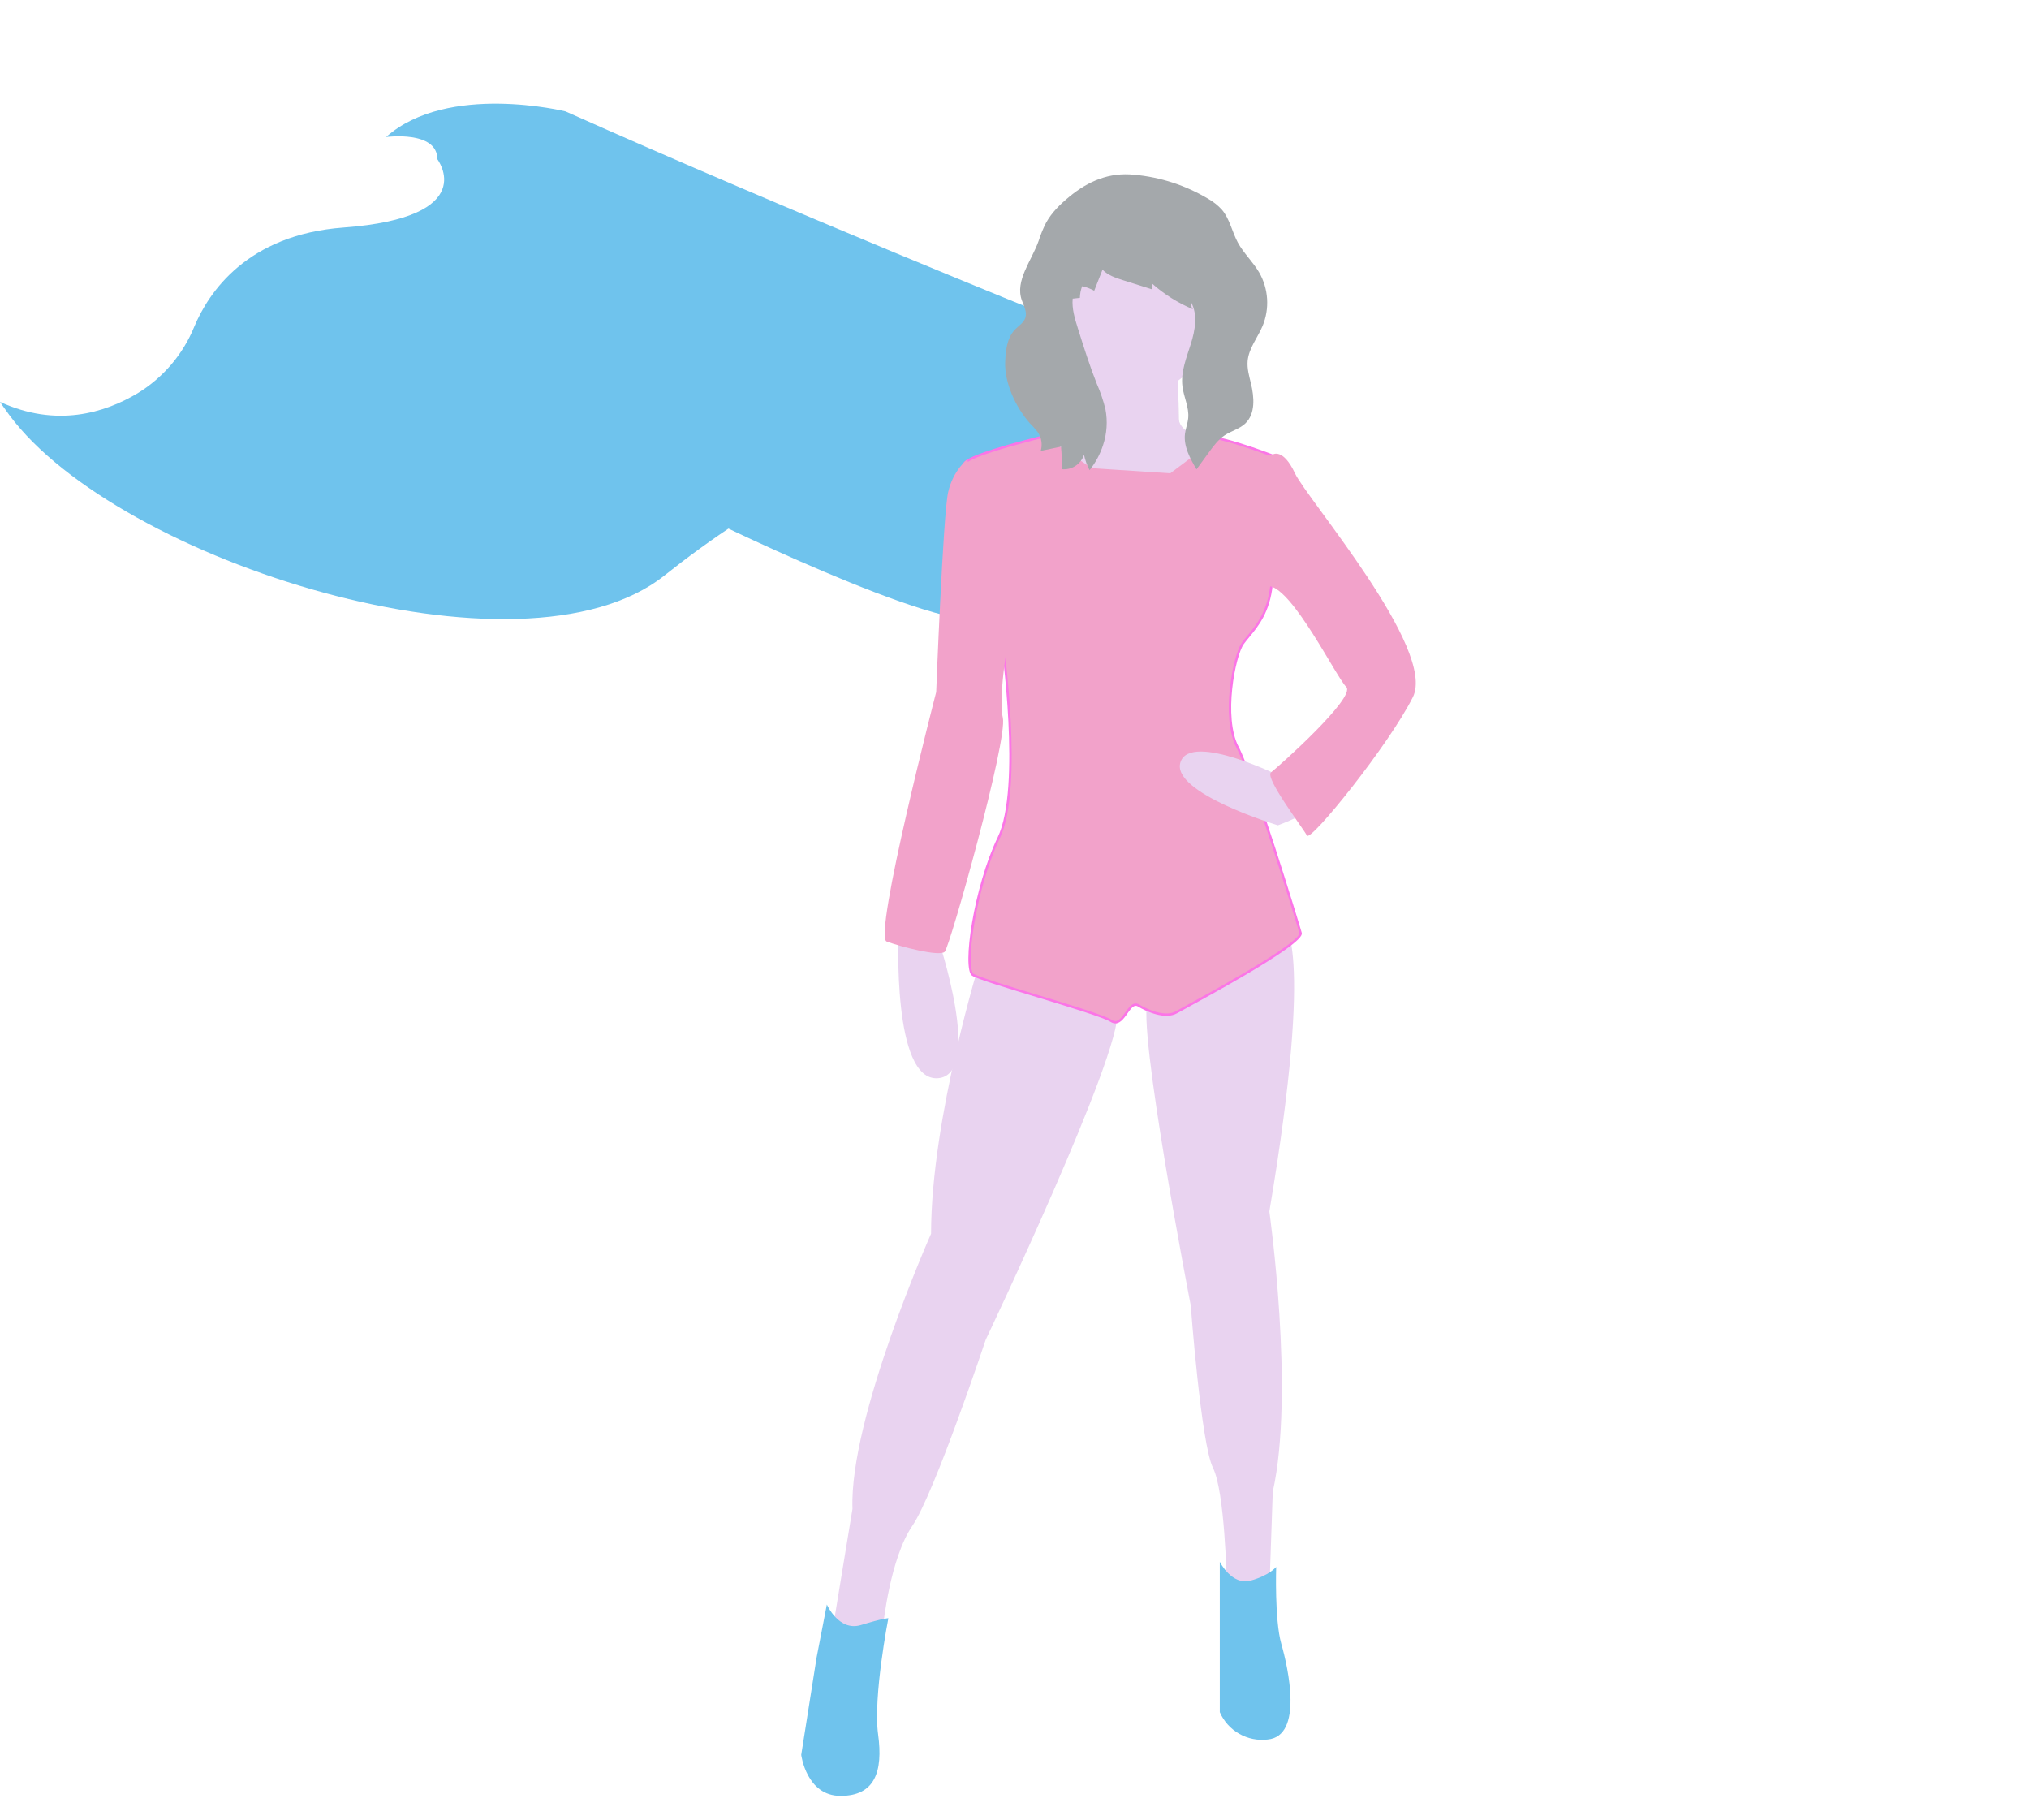<svg width="861" height="772" viewBox="0 0 861 772" fill="none" xmlns="http://www.w3.org/2000/svg">
<g id="superwomanone">
<g id="flyflag">
<path id="Vector" d="M295.052 217.473C295.052 217.473 400.172 269.671 419.022 262.421C437.871 255.171 444.395 190.649 444.395 190.649L366.824 176.15L295.052 217.473Z" fill="#6FC3ED"/>
<path id="Vector_2" d="M446.208 134.464C446.208 134.464 335.659 90.015 239.964 47.242C239.964 47.242 189.941 34.917 163.842 58.116C163.842 58.116 185.591 55.216 185.591 67.541C185.591 67.541 204.44 92.189 145.718 96.539C104.822 99.569 88.54 124.047 82.423 138.629C77.647 150.335 69.252 160.206 58.465 166.799C44.33 175.247 23.845 181.462 0 170.486C0 170.486 1.356 172.57 3.927 176.042C49.965 238.214 221.408 292.323 281.949 244.16C319.364 214.396 378.677 176.775 421.196 195.724C487.893 225.448 500.218 212.398 500.218 212.398L503.118 204.424C503.118 204.424 438.596 187.024 437.146 164.551C435.696 142.077 446.208 134.464 446.208 134.464Z" fill="#6FC3ED"/>
</g>
<g id="body">
<path id="Vector_3" d="M381.323 395.815C381.323 395.815 378.424 458.887 397.998 457.437C417.572 455.987 397.998 397.99 397.998 397.99L381.323 395.815Z" fill="#E9D3F0"/>
<path id="Vector_4" opacity="0.1" d="M461.795 148.601C461.795 148.601 466.144 176.15 458.17 179.775C450.195 183.4 445.12 186.3 445.12 186.3L463.244 198.624L496.593 200.799L505.292 194.274L513.267 187.024C513.267 187.024 500.218 184.125 500.218 177.6C500.218 171.075 499.493 151.501 499.493 151.501L461.795 148.601Z" fill="black"/>
<path id="Vector_5" d="M416.122 406.689C416.122 406.689 395.098 474.111 395.098 523.409C395.098 523.409 360.299 601.705 361.749 640.128L353.05 693.051L365.374 697.4L374.799 689.426C374.799 689.426 377.699 661.152 387.123 647.378C396.548 633.603 418.297 568.356 418.297 568.356C418.297 568.356 476.294 446.562 474.119 429.163C471.944 411.764 416.122 406.689 416.122 406.689Z" fill="#E9D3F0"/>
<path id="Vector_6" d="M544.441 391.465C544.441 391.465 558.215 397.989 538.641 513.984C538.641 513.984 549.515 590.83 540.091 632.878L538.641 674.926H523.417L520.517 670.577C520.517 670.577 519.792 632.878 514.717 622.729C509.642 612.579 505.293 553.857 505.293 553.857C505.293 553.857 482.094 434.238 487.168 424.088C492.243 413.939 544.441 391.465 544.441 391.465Z" fill="#E9D3F0"/>
<path id="Vector_7" d="M350.875 680.726C350.875 680.726 355.95 692.326 365.374 689.426C374.799 686.526 376.974 686.526 376.974 686.526C376.974 686.526 370.449 719.874 372.624 735.824C374.799 751.773 371.174 761.922 356.675 761.922C342.175 761.922 340 744.523 340 744.523L346.525 703.2L350.875 680.726Z" fill="#6FC3ED"/>
<path id="Vector_8" d="M517.617 662.602C517.617 662.602 522.692 672.751 530.666 670.577C538.641 668.402 541.541 664.777 541.541 664.777C541.541 664.777 540.816 687.251 543.716 697.4C546.616 707.55 553.14 736.548 537.916 737.998C533.735 738.506 529.501 737.652 525.844 735.562C522.187 733.473 519.302 730.259 517.617 726.399V662.602L517.617 662.602Z" fill="#6FC3ED"/>
<path id="Vector_9" d="M481.369 167.45C498.986 167.45 513.267 153.169 513.267 135.552C513.267 117.935 498.986 103.653 481.369 103.653C463.752 103.653 449.47 117.935 449.47 135.552C449.47 153.169 463.752 167.45 481.369 167.45Z" fill="#E9D3F0"/>
<path id="Vector_10" d="M424.821 272.57C425.313 272.48 425.313 272.48 425.313 272.479L425.313 272.477L425.311 272.467L425.304 272.429L425.276 272.276L425.166 271.681C425.069 271.159 424.928 270.394 424.747 269.418C424.384 267.466 423.863 264.674 423.228 261.309C421.96 254.579 420.237 245.561 418.425 236.406C416.612 227.252 414.708 217.959 413.075 210.68C412.259 207.042 411.51 203.902 410.873 201.533C410.554 200.349 410.263 199.352 410.003 198.578C409.75 197.824 409.511 197.231 409.288 196.897C409.25 196.84 409.242 196.798 409.243 196.761C409.244 196.718 409.259 196.647 409.32 196.542C409.449 196.32 409.733 196.034 410.215 195.695C411.169 195.026 412.716 194.275 414.701 193.479C418.658 191.891 424.22 190.174 429.891 188.587C435.558 187.002 441.317 185.552 445.66 184.498C447.831 183.971 449.648 183.543 450.922 183.247C451.559 183.099 452.06 182.984 452.402 182.906C452.491 182.886 452.569 182.868 452.636 182.853C452.678 182.898 452.725 182.949 452.779 183.006C453.008 183.248 453.351 183.592 453.817 184.01C454.748 184.846 456.167 185.976 458.133 187.173C462.067 189.568 468.185 192.224 476.957 193.32L476.958 193.32C482.142 193.96 487.403 193.517 492.407 192.02C497.365 190.536 501.965 188.049 505.921 184.714C508.103 184.428 511.259 184.781 514.826 185.507C518.454 186.244 522.45 187.354 526.17 188.508C529.888 189.662 533.324 190.858 535.83 191.765C537.083 192.219 538.103 192.6 538.81 192.868C539.15 192.997 539.417 193.099 539.603 193.171L539.607 193.301C539.617 193.601 539.632 194.044 539.651 194.613C539.687 195.751 539.738 197.393 539.795 199.408C539.908 203.439 540.044 208.965 540.135 214.943C540.316 226.912 540.315 240.656 539.593 247.872C538.434 259.468 533.551 265.378 529.778 269.945C528.889 271.02 528.062 272.021 527.36 273.005C526.396 274.354 525.381 277.015 524.496 280.372C523.606 283.752 522.831 287.9 522.376 292.274C521.468 300.99 521.813 310.726 525.15 317.027C526.761 320.071 529.151 326.199 531.861 333.794C534.566 341.377 537.577 350.389 540.431 359.177C546.139 376.755 551.212 393.423 551.935 395.952C551.966 396.064 551.949 396.307 551.687 396.744C551.435 397.163 551.011 397.671 550.414 398.261C549.224 399.438 547.423 400.866 545.181 402.465C540.703 405.657 534.533 409.477 528.147 413.236C518.635 418.836 508.696 424.27 503.176 427.288C501.278 428.326 499.902 429.078 499.245 429.454C496.88 430.805 493.779 430.662 490.74 429.858C487.718 429.058 484.862 427.631 483.076 426.559C482.509 426.22 481.936 426.15 481.377 426.313C480.845 426.468 480.369 426.822 479.941 427.244C479.296 427.88 478.654 428.784 478.015 429.684C477.82 429.959 477.625 430.233 477.431 430.499C476.568 431.68 475.694 432.729 474.722 433.282C474.247 433.552 473.76 433.696 473.245 433.684C472.73 433.672 472.148 433.504 471.484 433.089C470.711 432.605 469.272 431.989 467.385 431.282C465.483 430.569 463.086 429.748 460.364 428.858C454.921 427.077 448.165 425.014 441.46 422.976C440.905 422.807 440.35 422.638 439.797 422.47C433.66 420.605 427.662 418.782 422.845 417.235C420.219 416.392 417.949 415.632 416.203 414.994C414.433 414.348 413.259 413.846 412.774 413.523C412.605 413.41 412.42 413.192 412.242 412.818C412.066 412.447 411.913 411.957 411.789 411.346C411.541 410.123 411.422 408.483 411.434 406.499C411.456 402.537 411.996 397.288 412.99 391.458C414.979 379.797 418.774 365.89 423.822 355.434C426.402 350.088 427.766 342.215 428.379 333.469C428.992 324.707 428.855 315.012 428.402 305.984C427.948 296.955 427.177 288.586 426.519 282.474C426.19 279.418 425.89 276.925 425.671 275.197C425.562 274.332 425.474 273.659 425.412 273.201C425.381 272.972 425.358 272.797 425.341 272.68L425.323 272.546L425.318 272.512L425.317 272.504L425.317 272.501C425.316 272.501 425.316 272.501 424.821 272.57ZM424.821 272.57L425.313 272.48L425.315 272.49L425.316 272.501L424.821 272.57Z" fill="#F2A2CA" stroke="#FB75E7"/>
<path id="Vector_11" d="M410.47 194.933C410.47 194.933 404.522 199.349 402.347 208.773C400.172 218.198 397.273 293.594 397.273 293.594C397.273 293.594 370.449 397.265 376.249 399.439C382.048 401.614 398.723 405.964 400.897 403.789C403.072 401.614 427.721 313.894 425.546 304.469C423.371 295.044 428.446 267.496 428.446 267.496L410.47 194.933Z" fill="#F2A2CA"/>
<path id="Vector_12" d="M544.441 329.843C544.441 329.843 505.293 310.269 500.943 323.318C496.593 336.367 542.266 350.142 542.266 350.142C542.266 350.142 558.215 344.342 558.215 340.717C558.215 337.092 544.441 329.843 544.441 329.843Z" fill="#E9D3F0"/>
<path id="Vector_13" d="M532.116 195.724L540.091 192.824C540.091 192.824 544.441 189.924 549.515 200.799C554.59 211.673 609.688 275.47 599.538 295.769C589.388 316.068 556.04 357.391 554.59 354.492C553.14 351.592 536.466 329.843 539.366 327.668C542.266 325.493 575.614 295.769 571.264 291.42C566.915 287.07 548.79 250.097 538.641 248.647C528.491 247.197 532.116 195.724 532.116 195.724Z" fill="#F2A2CA"/>
<path id="Vector_14" d="M461.795 148.601C461.795 148.601 466.144 176.15 458.17 179.775C450.195 183.4 445.12 186.3 445.12 186.3L463.244 198.624L496.593 200.799L505.292 194.274L513.267 187.024C513.267 187.024 500.218 184.125 500.218 177.6C500.218 171.075 499.493 151.501 499.493 151.501L461.795 148.601Z" fill="#E9D3F0"/>
<path id="Vector_15" d="M453.712 83.498C449.89 86.649 446.265 90.18 443.888 94.526C442.642 96.964 441.6 99.5 440.773 102.11C437.841 110.547 430.554 119.093 433.638 127.475C434.518 129.867 435.891 132.389 435.102 134.813C434.401 136.965 432.238 138.221 430.674 139.857C427.317 143.368 426.752 148.637 426.547 153.491C426.172 162.38 431.059 172.855 436.965 179.509C438.247 180.761 439.435 182.106 440.519 183.533C441.25 184.671 441.728 185.953 441.92 187.291C442.112 188.63 442.014 189.994 441.633 191.292L450.236 189.496C450.546 192.673 450.643 195.866 450.526 199.055C452.566 199.279 454.621 198.794 456.345 197.68C458.069 196.566 459.356 194.892 459.989 192.94C460.476 195.214 461.271 197.411 462.353 199.47C464.876 196.314 466.812 192.729 468.067 188.888C469.713 183.967 470.067 178.706 469.093 173.61C468.182 169.888 466.942 166.254 465.389 162.75C462.349 155.068 459.866 147.178 457.387 139.297C456.099 135.203 454.795 130.977 455.186 126.703L458.243 126.371C458.276 124.683 458.603 123.014 459.207 121.437C460.999 121.816 462.723 122.465 464.32 123.361L467.844 114.419C470.17 116.831 473.508 117.923 476.704 118.929L488.853 122.755L488.927 120.35C494.054 124.89 499.895 128.553 506.214 131.194C505.857 130.763 505.596 130.261 505.449 129.721C505.302 129.182 505.272 128.617 505.36 128.065C508.354 133.428 507.157 140.109 505.309 145.967C503.461 151.824 501.01 157.788 501.754 163.885C502.311 168.445 504.646 172.806 504.213 177.379C504 179.631 503.119 181.774 502.845 184.02C502.192 189.375 505.008 194.475 507.726 199.136L513.011 191.877C514.946 189.22 516.94 186.506 519.679 184.69C522.49 182.826 525.975 181.99 528.425 179.671C532.799 175.532 532.244 168.48 530.821 162.629C530.065 159.518 529.15 156.364 529.428 153.174C529.9 147.768 533.656 143.295 535.772 138.298C537.28 134.654 537.934 130.714 537.683 126.778C537.432 122.843 536.283 119.017 534.325 115.595C531.699 111.092 527.732 107.465 525.258 102.877C522.796 98.31 521.856 92.876 518.482 88.934C516.834 87.14 514.917 85.613 512.801 84.408C503.21 78.645 492.438 75.131 481.294 74.129C470.726 73.024 461.811 76.822 453.712 83.498Z" fill="#A4A8AB"/>
</g>
</g>
</svg>
